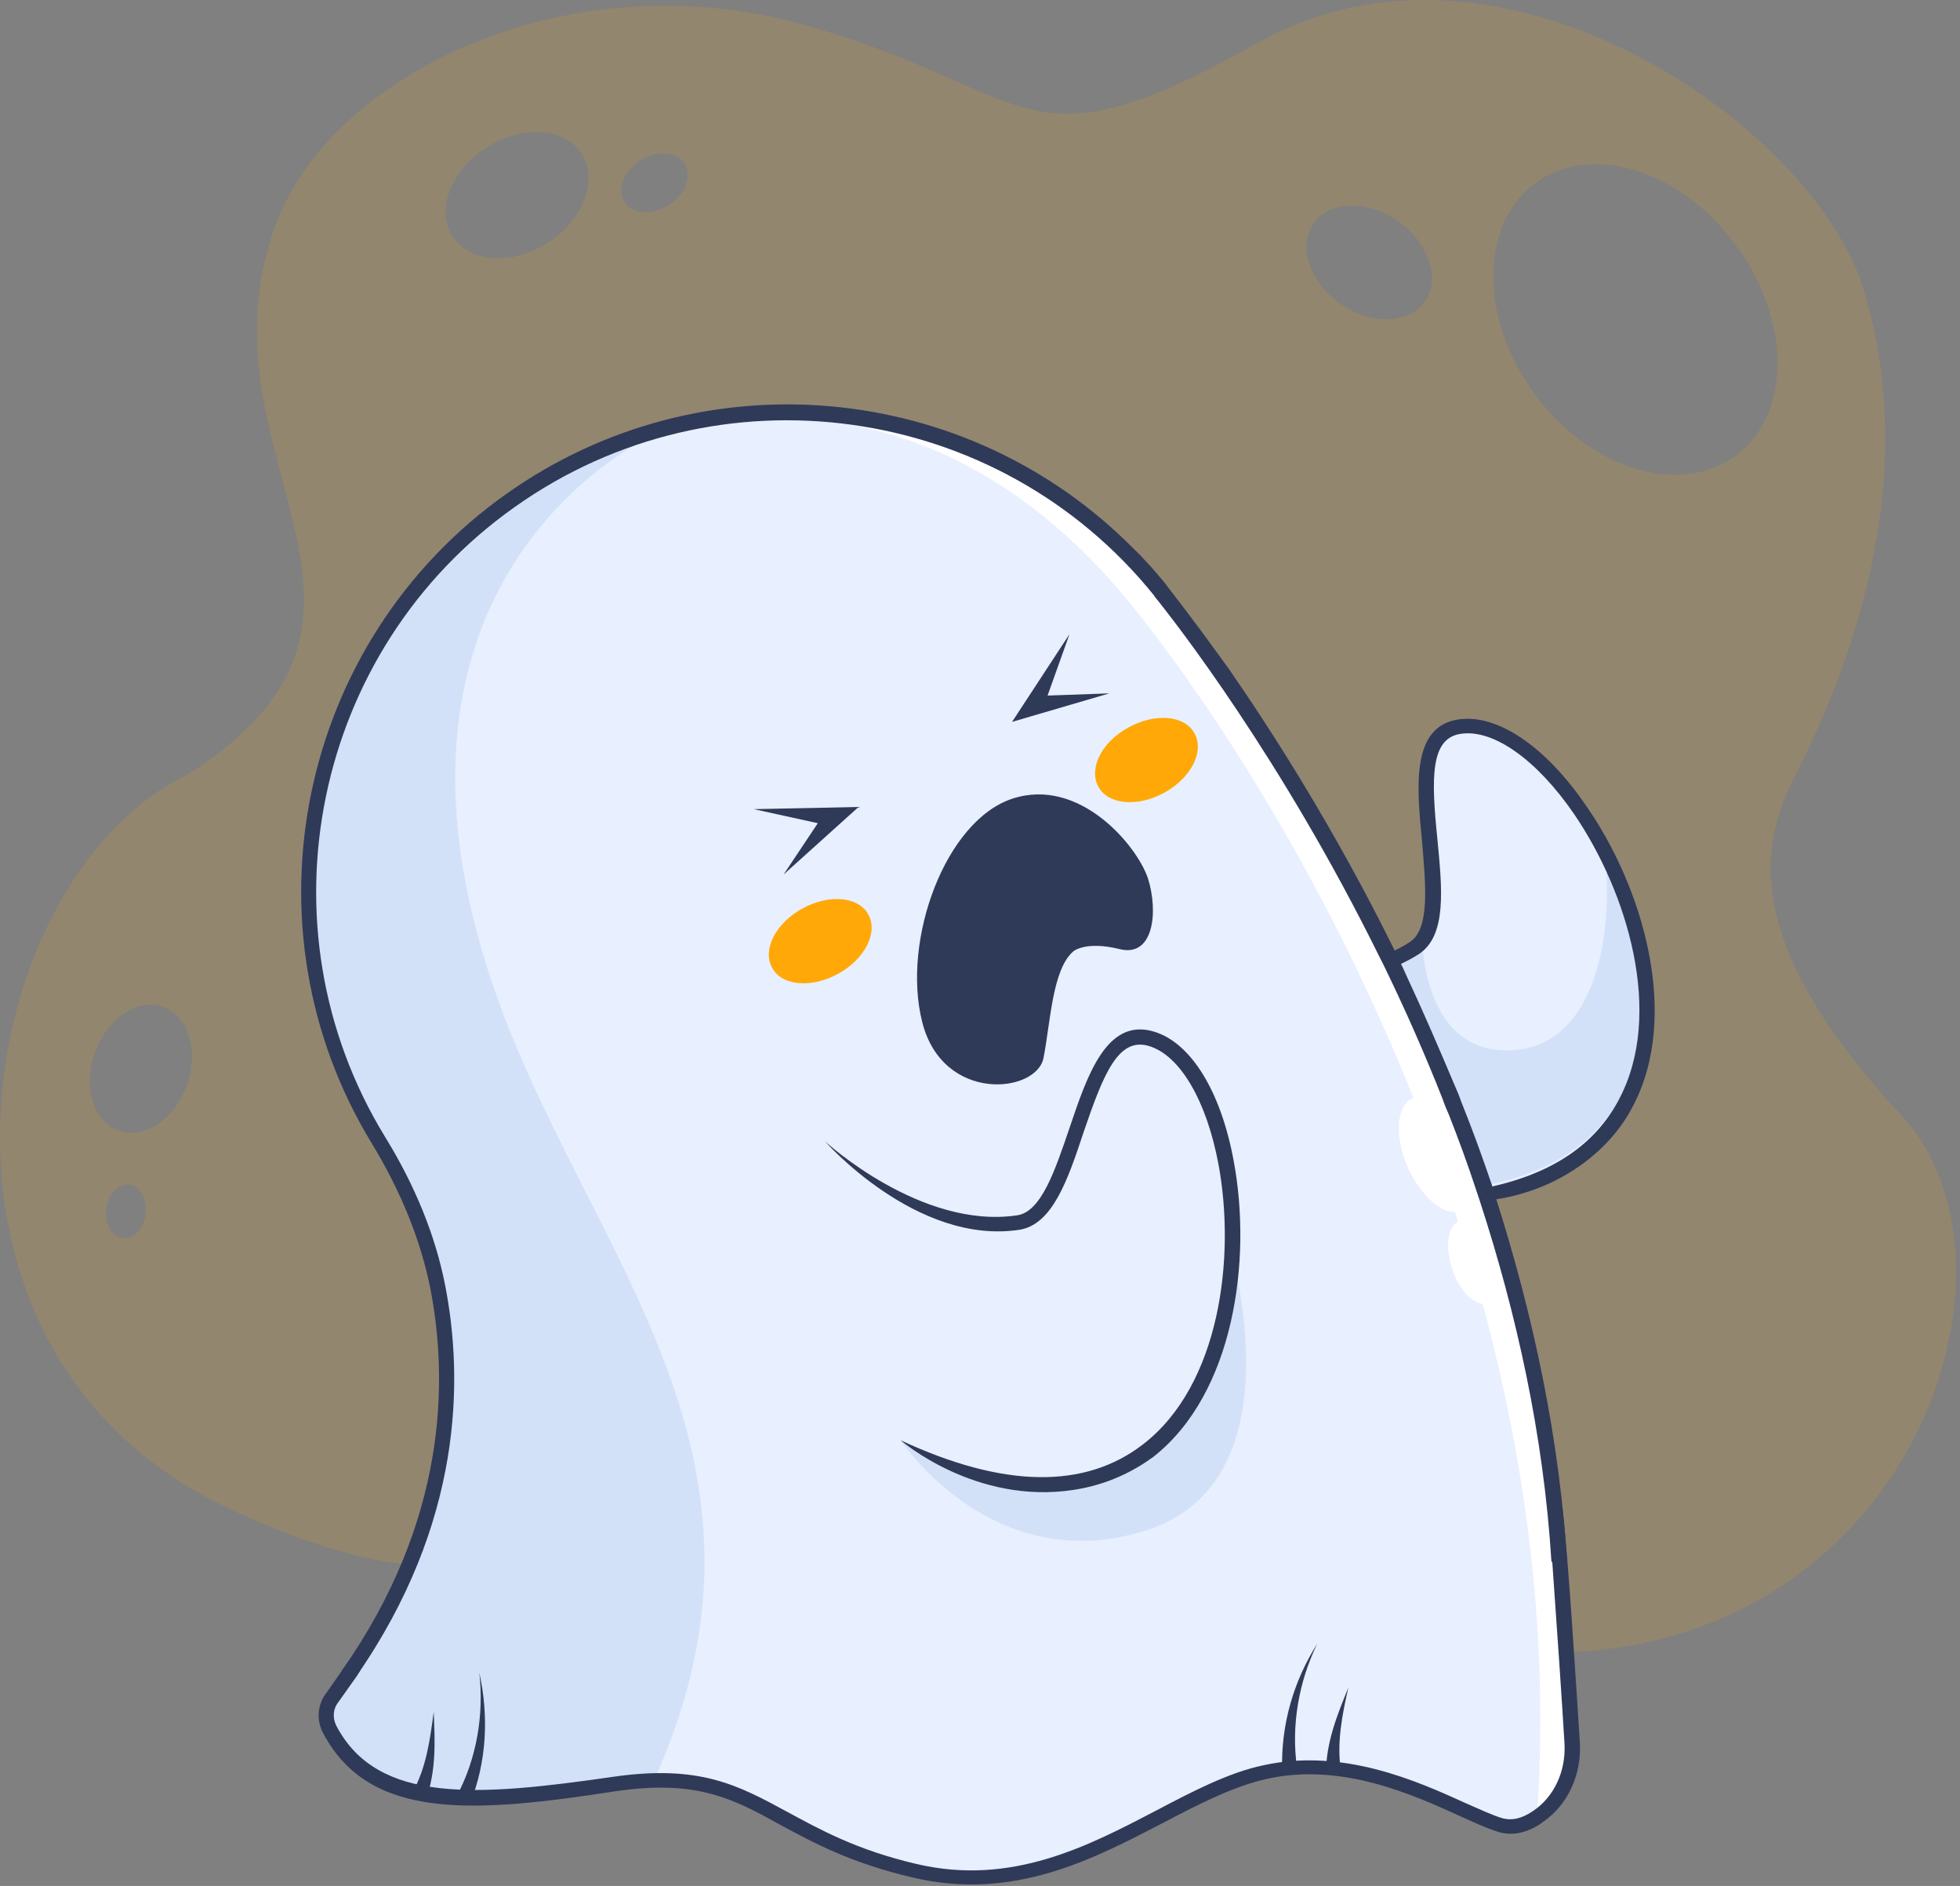 <svg width="447" height="430" viewBox="0 0 447 430" fill="none" xmlns="http://www.w3.org/2000/svg">
<rect x="0" y="0" width="447" height="430" fill="#808080" stroke="none"/>
<g clip-path="url(#clip0_322_625)">
<path d="M433.61 254.29C399.11 217.19 400.41 194.79 408.81 178.09C417.21 161.39 439.61 115.29 425.21 66.59C414.11 28.79 342.21 -21.21 287.21 9.59C232.21 40.39 237.61 20.99 183.51 5.69C129.51 -9.51 75.41 16.99 62.81 51.39C43.41 104.39 100.31 139.89 42.81 176.59C-6.49 200.19 -24.99 307.79 52.11 343.89C129.21 379.99 125.61 329.29 190.11 342.49C254.61 355.79 228.31 356.19 329.31 374.59C430.31 393.09 468.11 291.29 433.61 254.29ZM33.21 276.79C32.81 280.19 30.51 282.59 28.01 282.29C25.51 281.99 23.81 279.09 24.21 275.69C24.61 272.29 26.91 269.89 29.41 270.09C31.91 270.49 33.61 273.39 33.21 276.79ZM42.61 247.49C39.81 255.29 32.81 259.89 27.01 257.79C21.21 255.69 18.81 247.69 21.71 239.89C24.51 232.09 31.51 227.49 37.31 229.59C43.01 231.69 45.41 239.69 42.61 247.49ZM124.91 55.39C116.81 60.59 107.01 59.89 103.21 53.89C99.31 47.89 102.81 38.79 111.01 33.59C119.21 28.39 128.91 29.09 132.71 35.09C136.51 41.09 133.01 50.19 124.91 55.39ZM152.51 46.79C148.71 49.19 144.21 48.89 142.41 46.09C140.61 43.29 142.21 38.99 146.01 36.59C149.81 34.19 154.31 34.49 156.11 37.29C157.91 40.09 156.31 44.39 152.51 46.79ZM325.01 68.69C321.41 73.89 312.71 74.19 305.71 69.29C298.71 64.39 295.91 56.19 299.51 50.99C303.11 45.79 311.81 45.49 318.81 50.39C325.81 55.29 328.61 63.49 325.01 68.69ZM395.71 103.99C383.01 113.29 362.41 106.89 349.91 89.69C337.31 72.49 337.51 50.99 350.21 41.69C362.91 32.39 383.51 38.79 396.01 56.09C408.61 73.19 408.51 94.69 395.71 103.99Z" fill="#FFA808" fill-opacity="0.15"/>
<path d="M359.11 185.29C350.51 172.99 340.61 165.89 333.11 166.79H332.91C325.41 167.99 325.81 177.69 327.21 191.29C328.31 202.49 329.41 213.09 323.21 217.09C321.81 217.89 320.41 218.69 319.01 219.29L318.51 219.49L318.71 219.99C319.01 220.59 319.21 221.09 319.51 221.69C319.81 222.29 320.01 222.79 320.31 223.39C324.61 232.59 328.11 240.39 331.21 248.19C331.51 249.19 332.01 250.29 332.61 251.79C334.81 257.39 337.11 263.59 339.51 270.69L339.61 271.09L340.01 270.99C354.21 267.89 364.11 261.09 369.61 250.89C380.31 231.19 371.61 203.09 359.11 185.29Z" fill="#E8EFFE"/>
<path d="M369.51 250.19C378.01 234.69 374.31 213.99 366.21 197.19C367.51 210.49 365.01 237.69 345.61 239.39C327.81 240.99 324.91 222.19 324.41 215.79C324.01 216.29 323.41 216.79 322.81 217.09C321.41 217.99 320.01 218.79 318.51 219.39C319.11 220.49 319.61 221.69 320.21 222.79C324.01 230.69 327.71 239.09 331.21 247.59C331.71 248.69 332.21 249.89 332.61 251.09C335.11 257.29 337.41 263.59 339.61 270.09C354.01 267.09 363.91 260.49 369.51 250.19Z" fill="#D3E1F8"/>
<path d="M372.31 252.39C369.81 257.19 365.61 262.39 359.01 266.69C353.01 270.59 346.81 272.59 341.01 273.49C339.81 273.69 338.61 273.89 337.51 273.89C326.61 274.99 318.51 272.49 318.51 272.49C325.11 272.59 331.21 272.19 336.61 271.19C337.81 270.99 338.91 270.79 340.01 270.59C354.01 267.49 363.81 260.99 369.21 250.69C379.61 231.19 371.11 203.29 358.91 185.49C350.51 173.29 340.71 166.29 333.31 167.29C326.11 168.19 326.41 177.49 327.81 191.29C328.91 202.69 330.01 213.39 323.51 217.59C322.11 218.49 320.71 219.19 319.31 219.89C318.31 220.39 317.21 220.79 316.11 221.19C297.61 227.49 275.91 217.79 274.71 217.29C276.11 217.69 297.11 224.39 314.51 218.19C315.61 217.79 316.61 217.39 317.71 216.89C319.01 216.29 320.31 215.59 321.51 214.79C326.21 211.79 325.11 201.59 324.31 191.79C323.11 179.39 321.71 165.39 332.91 163.99C341.61 162.89 352.51 170.19 361.71 183.69C374.61 202.09 383.41 231.59 372.31 252.39Z" fill="#2F3A59"/>
<path d="M80.01 383.09C63.61 389.69 84.81 407.19 87.91 406.89C99.81 406.19 102.91 412.99 134.71 406.29C141.31 404.89 154.31 404.09 166.51 408.49C178.51 412.79 186.31 418.79 196.61 422.49C210.71 427.49 220.31 430.59 230.91 426.79C244.01 421.99 241.91 427.59 268.81 411.09C307.41 387.49 336.11 422.19 347.91 416.99C362.71 410.59 360.21 378.49 353.31 354.89C346.31 241.59 271.61 146.19 263.11 135.49L263.01 135.29C227.51 91.19 163.41 82.29 117.21 115.09C71.21 147.59 58.21 210.69 87.61 258.69C94.51 269.89 99.01 281.19 101.31 292.49C105.51 314.09 105.31 347.19 80.51 382.59C80.21 382.69 80.21 382.79 80.01 383.09Z" fill="#E8EFFE"/>
<path d="M78.61 381.49C103.41 346.09 104.21 314.39 100.01 292.79C97.81 281.59 93.21 270.19 86.31 258.99C57.01 210.89 70.01 147.79 115.91 115.29C125.71 108.29 136.21 103.39 147.11 100.09C146.01 101.09 80.51 132.09 112.71 225.49C133.61 285.99 183.21 331.29 148.91 406.49C136.01 407.09 107.61 408.99 94.71 409.79C91.61 409.99 61.71 393.99 78.91 383.29C79.21 383.09 79.21 382.89 79.21 382.89L78.61 381.49Z" fill="#D3E1F8"/>
<path d="M107.21 411.19C111.01 401.69 111.51 391.29 109.31 381.39C110.41 390.89 108.71 401.09 104.11 409.59L107.21 411.19Z" fill="#2F3A59"/>
<path d="M97.11 410.29C99.51 403.89 99.21 396.89 98.91 390.29C98.11 396.49 97.21 403.09 94.11 408.59L97.11 410.29Z" fill="#2F3A59"/>
<path d="M292.41 403.49C292.11 393.29 295.01 383.29 300.41 374.79C296.21 383.39 294.41 393.49 295.81 403.09L292.41 403.49Z" fill="#2F3A59"/>
<path d="M302.41 404.29C302.41 397.39 304.91 391.09 307.51 384.79C306.11 390.89 304.81 397.49 305.81 403.69L302.41 404.29Z" fill="#2F3A59"/>
<path d="M194.21 96.89C220.51 100.49 245.51 113.69 263.31 135.89L263.41 136.09C370.11 268.29 357.81 404.49 357.71 404.49L350.51 414.39C359.01 293.79 296.01 185.99 259.61 139.89C237.01 111.09 212.71 100.39 194.21 96.89Z" fill="white"/>
<path d="M321.11 266.29C324.31 273.29 329.81 277.69 333.51 275.99C337.21 274.29 337.61 267.29 334.41 260.19C331.21 253.19 325.71 248.79 322.01 250.49C318.41 252.19 318.01 259.29 321.11 266.29Z" fill="white"/>
<path d="M331.21 289.39C332.91 294.59 336.61 298.09 339.41 297.19C342.11 296.29 342.91 291.29 341.21 286.09C339.51 280.89 335.81 277.39 333.01 278.29C330.21 279.19 329.41 284.09 331.21 289.39Z" fill="white"/>
<path d="M357.51 358.29C357.51 358.29 353.91 356.69 353.81 355.89C352.01 326.99 345.81 299.39 337.51 273.89L336.61 271.19C334.71 265.39 332.61 259.69 330.41 254.09C329.91 252.99 329.41 251.79 329.01 250.59C324.91 240.19 320.51 230.29 316.01 220.99C315.51 219.99 315.01 218.89 314.51 217.99C292.21 172.79 268.01 141.79 263.31 135.99L263.21 135.79C227.71 91.69 163.61 82.79 117.41 115.59C71.41 148.09 58.41 211.19 87.81 259.19C94.71 270.39 99.31 281.79 101.51 292.99C105.71 314.39 105.61 347.19 81.21 382.29L77.91 380.99C102.11 346.59 102.21 314.59 98.11 293.59C95.91 282.79 91.51 271.79 84.91 260.89C54.51 211.29 68.01 146.19 115.51 112.59C160.11 80.99 220.71 86.89 258.41 124.99C259.61 126.09 260.71 127.29 261.81 128.49C263.31 130.09 264.71 131.79 266.11 133.49L266.21 133.69C267.91 135.89 272.21 141.39 278.21 149.69C278.81 150.59 279.61 151.59 280.31 152.59C290.41 167.19 304.51 189.29 317.91 216.39C318.31 217.29 318.81 218.19 319.21 219.09C319.21 219.19 319.31 219.29 319.31 219.39C319.91 220.49 320.41 221.69 320.91 222.79C324.61 230.69 328.21 239.09 331.81 247.59C332.31 248.69 332.81 249.89 333.21 251.09C335.71 257.29 338.01 263.59 340.21 270.09C340.51 271.09 340.81 271.99 341.11 272.99C349.61 299.69 355.91 328.39 357.51 358.29Z" fill="#2F3A59"/>
<path d="M73.71 395.19C72.31 392.59 72.31 389.49 73.81 386.89L78.41 380.29L82.21 380.79L81.21 382.39L76.81 388.59C75.91 390.09 75.91 391.89 76.71 393.49C86.11 411.39 108.91 409.59 140.01 405.09C159.71 402.29 168.41 407.09 179.51 413.09C186.91 417.09 195.31 421.79 209.01 424.99C230.71 430.09 248.21 420.89 263.71 412.79C272.11 408.39 280.11 404.19 288.11 402.49C306.31 398.49 323.21 406.09 334.41 411.19C337.61 412.59 340.41 413.89 342.41 414.49C344.61 415.19 347.01 414.69 349.51 412.99C354.41 409.79 357.11 403.89 356.81 397.69C356.31 389.09 355.01 370.09 354.01 356.09C353.51 350.39 353.31 346.49 352.91 343.09L356.31 343.59C357.71 355.39 359.51 385.19 360.31 397.39C360.71 404.59 357.61 411.49 351.91 415.39C351.71 415.49 351.51 415.69 351.41 415.79C348.01 417.99 344.71 418.69 341.41 417.59C339.21 416.89 336.31 415.59 333.01 414.09C322.21 409.19 306.01 401.79 288.91 405.59C281.31 407.29 273.51 411.29 265.31 415.59C249.31 423.89 231.21 433.49 208.21 428.09C194.01 424.79 185.41 420.09 177.81 415.99C167.31 410.19 159.01 405.69 140.51 408.39C108.11 413.39 84.31 415.19 73.71 395.19Z" fill="#2F3A59"/>
<path d="M205.41 328.39C205.41 328.39 226.51 360.39 261.81 348.79C297.11 337.09 280.11 282.89 280.11 282.89C280.11 282.89 281.91 325.69 254.21 335.09C226.61 344.59 205.41 328.39 205.41 328.39Z" fill="#D3E1F8"/>
<path d="M244.91 339.69C222.41 343.19 205.41 328.39 205.41 328.39C228.81 339.29 247.41 339.59 260.71 329.29C278.21 315.79 281.81 286.79 277.91 265.59C275.21 250.99 269.11 240.59 262.01 238.49C255.01 236.39 251.61 244.99 247.11 258.19C243.51 269.09 240.01 279.19 232.51 280.39C209.01 283.99 188.11 260.19 188.11 260.19C188.31 260.39 210.11 280.39 232.01 277.09C237.51 276.29 240.71 266.59 243.91 257.19C247.91 245.39 252.31 231.99 263.11 235.19C271.61 237.69 278.51 248.89 281.41 264.99C285.51 287.19 281.51 317.69 263.01 332.19C258.61 335.39 252.71 338.49 244.91 339.69Z" fill="#2F3A59"/>
<path d="M250.51 179.39C252.71 183.49 259.51 184.09 265.61 180.69C271.71 177.29 274.71 171.29 272.41 167.19C270.21 163.09 263.41 162.49 257.31 165.89C251.21 169.19 248.21 175.29 250.51 179.39Z" fill="#FFA808"/>
<path d="M176.11 220.69C178.31 224.79 185.11 225.39 191.21 221.99C197.31 218.59 200.31 212.59 198.01 208.49C195.81 204.39 189.01 203.79 182.91 207.19C176.81 210.59 173.81 216.59 176.11 220.69Z" fill="#FFA808"/>
<path d="M253.01 158.09L230.81 164.59L243.91 144.59L238.91 158.59L253.01 158.09Z" fill="#2F3A59"/>
<path d="M178.71 199.39L195.81 183.99L171.91 184.49L186.51 187.69L178.71 199.39Z" fill="#2F3A59"/>
<path d="M244.81 216.89C244.81 216.89 247.61 214.49 255.31 216.39C263.11 218.39 264.21 207.89 261.81 200.29C259.31 192.79 246.21 177.09 230.91 182.09C215.61 187.09 205.61 214.29 210.31 232.99C215.01 251.69 236.61 249.29 238.01 241.09C239.61 232.79 240.01 220.99 244.81 216.89Z" fill="#2F3A59"/>
</g>
<defs>
<clipPath id="clip0_322_625">
<rect width="446.09" height="429.66" fill="white"/>
</clipPath>
</defs>
</svg>
